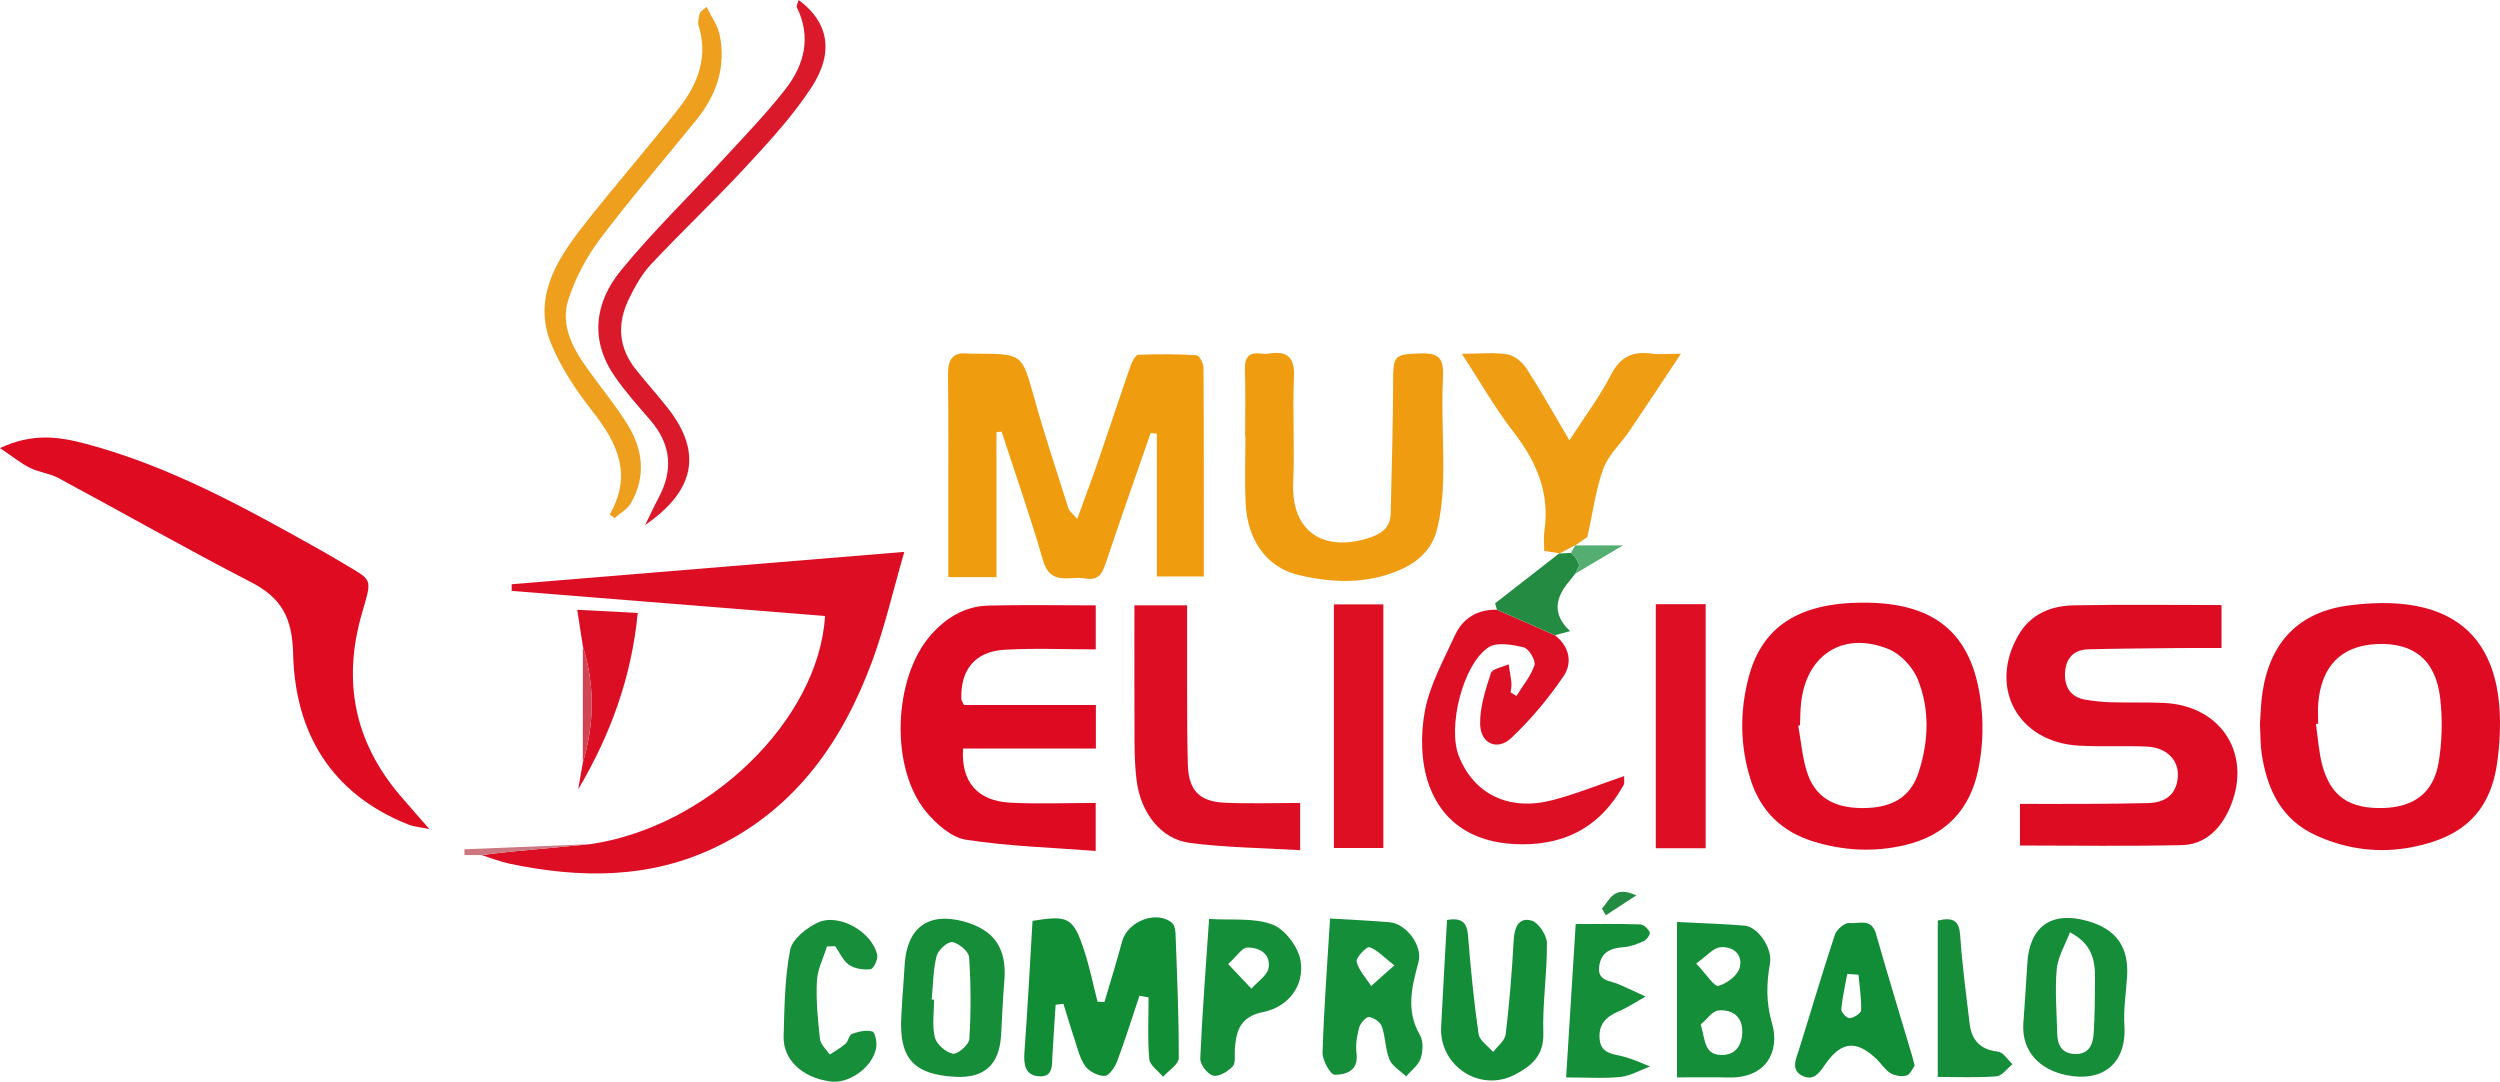 <?xml version="1.0" encoding="UTF-8"?>
<svg id="Capa_1" data-name="Capa 1" xmlns="http://www.w3.org/2000/svg" viewBox="0 0 1041.81 450.82">
  <defs>
    <style>
      .cls-1 {
        fill: #248b43;
      }

      .cls-2 {
        fill: #168e3a;
      }

      .cls-3 {
        fill: #54ad71;
      }

      .cls-4 {
        fill: #148d38;
      }

      .cls-5 {
        fill: #118d37;
      }

      .cls-6 {
        fill: #158e3a;
      }

      .cls-7 {
        fill: #de0b21;
      }

      .cls-8 {
        fill: #de0b22;
      }

      .cls-9 {
        fill: #ef9d12;
      }

      .cls-10 {
        fill: #dd0a21;
      }

      .cls-11 {
        fill: #f09c0f;
      }

      .cls-12 {
        fill: #db0e23;
      }

      .cls-13 {
        fill: #158d39;
      }

      .cls-14 {
        fill: #da192b;
      }

      .cls-15 {
        fill: #dd0c22;
      }

      .cls-16 {
        fill: #de0e24;
      }

      .cls-17 {
        fill: #118d36;
      }

      .cls-18 {
        fill: #de0e23;
      }

      .cls-19 {
        fill: #ef9c10;
      }

      .cls-20 {
        fill: #cd7880;
      }

      .cls-21 {
        fill: #dd0f25;
      }

      .cls-22 {
        fill: #d14454;
      }

      .cls-23 {
        fill: #148e38;
      }

      .cls-24 {
        fill: #ee9f1e;
      }

      .cls-25 {
        fill: #dd0d23;
      }
    </style>
  </defs>
  <path class="cls-11" d="M479.51,180.43c-6.15,17.74-12.41,35.45-18.38,53.25-1.53,4.55-2.73,8.49-8.88,7.38-6.43-1.16-14.5,3.24-17.58-7.47-5.2-18.07-11.46-35.84-17.27-53.73-.71,.08-1.43,.16-2.14,.24v60.41h-20.09c0-9.51,0-18.39,0-27.28,0-19.01,.12-38.03-.11-57.04-.08-6.3,1.85-9.69,8.67-8.83,1.1,.14,2.24,.02,3.36,.02,19.08,.07,18.78,.15,23.86,18.33,4.33,15.51,9.43,30.8,14.29,46.15,.36,1.14,1.61,2,3.66,4.42,3.31-9.14,6.26-16.94,8.97-24.81,4.52-13.11,8.84-26.3,13.4-39.4,.57-1.64,2-4.18,3.11-4.23,8.09-.31,16.2-.29,24.28,.2,1.1,.07,2.86,3.31,2.87,5.09,.18,28.77,.13,57.54,.13,87.1h-19.57v-59.52c-.86-.09-1.71-.19-2.57-.28Z"/>
  <path class="cls-25" d="M245.98,351.78c49-7.11,95.18-51.49,97.84-95.07-43.51-3.49-87.05-6.98-130.59-10.47,0-.93,0-1.85-.01-2.78,53.62-4.42,107.23-8.84,163.62-13.48-4.7,16.23-8.06,31.06-13.26,45.22-12.3,33.48-31.77,61.51-64.92,77.64-27.69,13.48-56.77,13.27-86.19,7.11-4.01-.84-7.86-2.39-11.79-3.62,3.97-.47,7.92-1,11.9-1.39,11.13-1.09,22.27-2.11,33.41-3.16Z"/>
  <path class="cls-15" d="M925.76,252.14v17.91c-6.18,0-11.97-.05-17.76,.01-12.59,.13-25.19,.21-37.78,.52-5.99,.15-9.29,3.71-9.66,9.52-.38,6.02,2.14,10.4,8.53,11.49,3.57,.61,7.21,.97,10.83,1.07,7.27,.21,14.57-.06,21.83,.27,24.71,1.12,37.53,22.66,26.85,45.09-3.86,8.11-10.24,13.94-19.33,14.16-22.32,.52-44.66,.17-67.51,.17v-17.35c9.37,0,18.76,.04,28.15-.01,8.4-.05,16.8-.09,25.19-.32,7.05-.19,11.88-3.39,12.45-10.87,.53-6.95-4.63-12.27-12.7-12.66-9.5-.46-19.05,.12-28.54-.41-25.41-1.42-37.78-24.19-25.24-45.95,5.19-9.01,13.64-12.33,23.22-12.52,20.14-.38,40.29-.12,61.46-.12Z"/>
  <path class="cls-8" d="M776.15,251.13c31.11-.15,46.75,13.54,49.64,44.49,.77,8.23,.28,16.87-1.37,24.96-3.41,16.73-13.47,27.6-30.72,31.63-12.97,3.03-25.61,2.28-38.09-1.57-13.15-4.06-22.04-12.71-26.19-26.06-4.36-14.02-4.41-28.22-.75-42.21,5.58-21.33,20.96-31.11,47.48-31.24Zm-26.07,51.14c-.23,.05-.47,.09-.7,.14,1.12,6.3,1.63,12.77,3.49,18.85,3.25,10.66,10.95,15.43,23.15,15.48,12.39,.04,20.13-4.45,23.54-14.95,4.15-12.8,4.68-26.11-.34-38.62-2.05-5.1-7.1-10.57-12.12-12.63-18.9-7.75-34.46,2.29-36.55,22.52-.32,3.05-.32,6.14-.46,9.22Z"/>
  <path class="cls-8" d="M941.77,301.66c.31-3.97,.36-8.75,1.1-13.43,3.27-20.88,15.28-33.29,36.16-35.96,49.19-6.3,67.4,18.79,61.82,64.06-2.67,21.66-14.06,32.46-35.53,36.67-13.85,2.72-27.38,.96-40.19-4.86-14.47-6.58-20.37-19.19-22.62-33.98-.59-3.85-.48-7.8-.74-12.5Zm24.27-.06c-.31,.03-.63,.06-.94,.09,.86,5.77,1.17,11.69,2.68,17.29,3.52,13.01,11.4,18.2,25.63,17.73,12.67-.42,20.76-6.43,22.85-19.1,1.43-8.69,1.64-17.87,.63-26.62-1.86-16.09-11.2-23.39-26.69-22.58-14.62,.76-22.92,9.25-24.14,24.81-.22,2.78-.03,5.59-.03,8.39Z"/>
  <path class="cls-7" d="M178.97,345.51c-3.61-.77-6.48-.97-9.03-1.99-32.07-12.85-47.01-38.29-47.79-71.12-.36-14.89-4.76-23.21-17.52-29.79-27.04-13.94-53.49-29-80.3-43.4-3.64-1.96-8.09-2.37-11.81-4.22-3.8-1.89-7.15-4.66-12.52-8.27,13.84-6.52,25.1-4.63,36.09-1.69,34.35,9.18,65.24,26.13,95.97,43.36,3.66,2.05,7.3,4.13,10.89,6.3,12.42,7.51,12.26,5.77,7.88,20.91-8.17,28.27-3.16,53.53,15.96,75.95,3.68,4.31,7.45,8.55,12.17,13.96Z"/>
  <path class="cls-10" d="M456.63,252.27v18.34c-13.04,0-25.58-.57-38.05,.16-12.31,.72-18.4,8.39-17.96,20.66,.02,.49,.44,.98,1.1,2.36h54.96v18.15h-55.35c-.89,13.81,5.93,21.8,19.55,22.54,11.67,.63,23.4,.13,35.72,.13v20c-18.34-1.42-36.4-1.93-54.11-4.69-6.07-.95-12.41-6.59-16.63-11.73-15.11-18.35-13.6-55.86,2.07-73.61,6.41-7.26,14.23-11.97,23.96-12.22,14.53-.37,29.07-.09,44.75-.09Z"/>
  <path class="cls-19" d="M518.88,181.86c0-9.22,.21-18.46-.09-27.67-.16-4.97,1.3-7.49,6.59-6.85,1.1,.13,2.26,.16,3.35,0,7.88-1.24,10.89,1.59,10.5,9.97-.67,14.5,.35,29.09-.32,43.59-.98,21.46,13.43,29.07,31.44,23.31,5.28-1.69,9.06-4.27,9.19-10.25,.39-18.12,.96-36.23,1-54.35,.03-11.74,.31-12.02,11.98-12.33,7.74-.21,9.16,2.73,8.8,10.06-.69,13.91,.37,27.9,.1,41.84-.14,7.22-.84,14.59-2.61,21.56-1.99,7.81-7.53,13.26-15.07,16.6-14,6.21-28.59,5.66-42.79,2.23-13.45-3.25-21.23-14.92-21.88-30.04-.4-9.21-.07-18.45-.07-27.67-.04,0-.08,0-.12,0Z"/>
  <path class="cls-21" d="M647.95,264.7c6.07,4.67,7.43,11.47,3.64,17.05-6.32,9.3-13.67,18.16-21.87,25.84-5.72,5.36-12.63,2.36-12.9-5.58-.24-7.15,2.22-14.54,4.47-21.5,.59-1.83,4.82-2.49,7.39-3.69,.4,2.59,.91,5.16,1.16,7.77,.13,1.3-.2,2.64-.32,3.96,.8,.49,1.6,.99,2.4,1.48,2.63-4.24,6.02-8.24,7.53-12.85,.62-1.9-2.35-6.89-4.43-7.39-4.73-1.15-11.22-2.34-14.7-.04-10.78,7.1-17.16,33.36-12.37,45.38,6.35,15.93,20.98,23.06,39.17,18.27,9.9-2.61,19.46-6.49,29.7-9.98-.07,1.31,.28,2.82-.28,3.82-9.07,16.31-22.79,24.49-41.69,24.6-18.45,.11-32.86-7.28-39.22-24.34-3.49-9.37-3.73-21.04-1.89-31.03,2.02-10.96,7.8-21.32,12.54-31.67,3.28-7.17,9.38-10.91,17.53-10.72,8.04,3.54,16.09,7.09,24.14,10.63Z"/>
  <path class="cls-17" d="M474.84,414.96c-3.06,9.13-5.93,18.33-9.31,27.33-.92,2.45-3.36,6.02-5.18,6.07-2.74,.07-6.49-1.83-8.12-4.11-2.32-3.23-3.22-7.53-4.53-11.43-1.62-4.79-3.03-9.66-4.54-14.49-1.08,.12-2.16,.23-3.25,.35-.45,6.95-.94,13.91-1.33,20.86-.23,4.15,.49,9.46-5.73,8.97-5.61-.44-6.33-4.85-5.95-9.98,1.35-18.33,2.3-36.68,3.38-54.78,14.92-2.49,17-1.41,21.5,12.29,2.3,6.99,3.76,14.25,5.6,21.39,.96,.05,1.91,.09,2.87,.14,2.47-8.41,5.09-16.78,7.36-25.24,2.25-8.37,14.17-13.11,20.71-7.84,1.05,.85,1.49,2.93,1.55,4.46,.63,17.33,1.42,34.66,1.34,51.99-.01,2.6-4.24,5.18-6.52,7.77-2.02-2.45-5.54-4.77-5.77-7.37-.74-8.51-.28-17.12-.28-25.69-1.27-.23-2.54-.47-3.81-.7Z"/>
  <path class="cls-25" d="M472.75,252.25h21.94c0,12.38-.03,24.3,.01,36.22,.04,10.06,0,20.12,.3,30.17,.32,10.61,4.73,15.39,15.31,15.87,10.28,.46,20.6,.1,31.5,.1v19.68c-15.48-.93-30.8-1.08-45.9-3-12.09-1.53-20.63-12.58-22.28-26.2-.64-5.25-.82-10.59-.85-15.89-.1-18.68-.04-37.36-.04-56.95Z"/>
  <path class="cls-9" d="M649.85,230.55c-1.87-.28-3.73-.56-6.33-.95,0-2.83-.34-5.63,.06-8.31,2.37-15.96-3.36-29.05-13-41.46-7.55-9.72-13.66-20.55-21.39-32.4,7.59,0,13.46-.67,19.07,.27,2.93,.49,6.2,3.28,7.91,5.93,5.99,9.26,11.36,18.91,17.84,29.88,6.38-9.9,12.65-18.22,17.35-27.36,3.84-7.45,8.92-9.85,16.73-8.82,3.48,.46,7.06,.08,12.4,.08-7.78,11.7-14.54,21.99-21.45,32.18-3.57,5.27-8.72,9.86-10.85,15.62-3.18,8.57-4.31,17.9-6.69,28.56-.33,.23-2.69,1.87-5.05,3.51,0,0,.06-.11,.06-.11-2.26,1.17-4.52,2.34-6.77,3.51l.11-.12Z"/>
  <path class="cls-14" d="M332.81,0c12.35,9.06,15,21.65,5.33,36.46-7.72,11.82-17.49,22.42-27.13,32.85-12.88,13.93-26.71,26.96-39.69,40.8-3.93,4.19-6.87,9.53-9.38,14.76-4.85,10.13-4.18,20.08,3.02,29.09,4.36,5.46,9.05,10.65,13.36,16.14,14.26,18.18,11.62,34.18-9.5,48.72,2.37-4.81,3.84-8.05,5.53-11.18,6.29-11.63,5.39-22.41-3.35-32.54-5.1-5.91-10.34-11.77-14.77-18.17-10.57-15.24-8.4-30.89,2.53-44.24,13.37-16.34,28.66-31.11,42.98-46.68,8.68-9.44,17.64-18.7,25.52-28.78,7.94-10.16,10.94-21.74,4.78-34.26-.27-.55,.38-1.55,.77-2.98Z"/>
  <path class="cls-16" d="M710.79,353.48h-20.78v-101.7h20.78v101.7Z"/>
  <path class="cls-24" d="M254.07,214.41c9.51-16.41,3.35-29.63-7.01-42.8-6.79-8.63-13.15-18.11-17.32-28.19-7.66-18.53,1.52-34.07,12.45-48.18,13.24-17.09,27.6-33.31,40.89-50.36,7.73-9.91,12.11-21.2,8.03-34.21-.39-1.24,.03-2.77,.24-4.15,.15-.98,.59-1.91,3.12-3.63,1.88,3.93,4.63,7.68,5.47,11.82,2.66,13.12-1.33,24.8-9.58,35.04-13.38,16.61-27.41,32.72-40.23,49.75-5.72,7.6-10.47,16.49-13.32,25.53-3.41,10.83,2.12,20.53,8.47,29.31,5.53,7.64,11.57,14.97,16.47,22.99,6.33,10.37,7.41,21.55,1.1,32.46-1.45,2.51-4.47,4.11-6.77,6.13-.66-.51-1.32-1.01-1.99-1.52Z"/>
  <path class="cls-18" d="M576.48,353.38h-20.61v-101.52h20.61v101.52Z"/>
  <path class="cls-23" d="M698.84,384.23c10.36,.52,19.26,.77,28.12,1.49,5.58,.45,11.72,9.44,10.65,15.59-1.48,8.52-1.74,16.28,.86,25.23,3.29,11.32-2.19,22.79-17.94,22.47-7.24-.15-14.48-.03-21.69-.03v-64.75Zm9.9,42.69c1.95,6.67,1.41,12.59,8.6,12.71,5.65,.09,8.45-3.69,8.7-9.12,.3-6.76-3.93-9.92-9.87-9.43-2.62,.22-4.96,3.79-7.43,5.84Zm-1.92-25.41c4.4,4.62,7.55,9.76,9.25,9.32,3.51-.91,8.04-4.31,8.91-7.56,1.44-5.39-2.71-9.15-8.31-8.49-2.74,.32-5.15,3.39-9.85,6.73Z"/>
  <path class="cls-6" d="M554.27,382.76c9.16,.56,16.94,.89,24.7,1.54,7.01,.58,13.99,9.75,12.15,16.61-2.76,10.29-5.37,20.2,.62,30.44,1.48,2.53,1.25,6.85,.25,9.82-.94,2.81-3.93,4.94-6.02,7.37-2.39-2.3-5.76-4.18-6.93-6.98-1.79-4.27-1.64-9.31-3.17-13.74-.63-1.83-3.37-3.78-5.33-4-1.26-.14-3.64,2.57-4.14,4.38-.94,3.44-1.56,7.24-1.11,10.74,.94,7.36-4.46,8.91-9.11,8.94-1.75,0-5.14-6.03-5.05-9.23,.57-18.35,1.96-36.68,3.13-55.89Zm26.78,19.54c-4.66-3.63-7.22-6.58-10.39-7.58-1.15-.36-5.73,4.43-5.33,6.03,.91,3.65,3.92,6.79,6.07,10.13,2.54-2.26,5.08-4.52,9.65-8.58Z"/>
  <path class="cls-4" d="M603,383.38c6.63-1.15,8.36,1.44,8.78,6.69,1.09,13.64,2.42,27.29,4.38,40.83,.39,2.73,3.96,5.01,6.07,7.49,1.81-2.44,4.91-4.72,5.22-7.34,1.56-13.03,2.62-26.14,3.34-39.25,.29-5.32,2.06-9.68,7.41-8.18,2.9,.81,6.41,6.08,6.44,9.37,.12,12.56-1.9,25.15-1.5,37.68,.31,9.58-5.57,13.95-12.07,17.27-14.56,7.41-31.33-3.89-30.52-20,.74-14.75,1.62-29.49,2.45-44.57Z"/>
  <path class="cls-13" d="M376.19,414.23c.28-4.17,.55-8.35,.83-12.52,.99-15.19,9.96-21.68,24.5-17.74,12.92,3.5,18.16,11.3,17.01,24.82-.64,7.5-.92,15.03-1.35,22.54-.71,12.37-6.97,18.06-19.16,17.4-17.4-.95-23.44-7.77-22.42-25.32,.18-3.06,.36-6.13,.54-9.19,.02,0,.03,0,.05,0Zm12.07,2.3c.33,.02,.66,.03,.99,.05,0,5.29-.89,10.79,.34,15.77,.7,2.85,4.6,6.22,7.53,6.75,1.96,.35,6.68-3.78,6.83-6.11,.69-11.33,.67-22.75-.1-34.08-.16-2.4-4.28-5.88-6.98-6.32-1.92-.31-5.94,3.3-6.56,5.78-1.47,5.86-1.46,12.08-2.05,18.16Z"/>
  <path class="cls-13" d="M843.16,426.75c.56-8.35,1.2-16.7,1.65-25.05,.85-15.57,9.96-22.14,25.01-17.92,12.18,3.42,17.43,10.88,16.57,23.47-.45,6.68-1.51,13.41-1.1,20.05,1,16.03-9.18,23.79-24.13,20.74-11.21-2.28-18.62-9.85-18.01-21.3Zm19.44-38.26c-1.97,5.26-5.04,10.21-5.51,15.41-.8,8.85,0,17.84,.2,26.77,.1,4.7,1.82,8.26,7.16,8.55,6.02,.32,7.74-3.9,8.04-8.64,.48-7.52,.49-15.07,.56-22.61,.07-7.54-1.06-14.61-10.46-19.46Z"/>
  <path class="cls-5" d="M797.9,444.03c-.79,1.06-1.75,3.65-3.35,4.15-2.01,.62-4.92,.12-6.78-1-2.3-1.39-3.83-4.01-5.86-5.93-8.18-7.76-14.4-7.35-20.84,1.67-2.54,3.56-4.86,7.77-9.79,5.48-5.17-2.4-2.89-6.89-1.62-10.94,5.02-15.98,9.73-32.07,14.99-47.97,.71-2.15,4.1-5.03,5.96-4.83,3.82,.41,9.24-2.23,11.12,4.37,4.9,17.19,10.13,34.28,15.23,51.41,.24,.8,.42,1.62,.92,3.6Zm-23.42-37.83c-1.56-.12-3.12-.24-4.67-.36-.9,4.94-2.07,9.85-2.49,14.82-.1,1.2,2.42,3.77,3.5,3.65,1.77-.2,4.73-2.05,4.76-3.28,.14-4.93-.65-9.89-1.1-14.84Z"/>
  <path class="cls-23" d="M503.86,382.94c9.47,.62,18.73-.58,26.41,2.34,5.22,1.98,10.74,9.32,11.7,15.01,1.74,10.33-5.01,19.33-15.51,21.43-9.56,1.91-11.27,7.67-11.87,15.37-.19,2.51,.45,5.85-.91,7.31-1.98,2.13-5.79,4.42-8.13,3.84-2.32-.57-5.47-4.68-5.37-7.11,.82-19.19,2.34-38.34,3.68-58.2Zm7.94,18.8c4.06,4.3,6.87,7.28,9.69,10.26,2.51-2.88,6.64-5.49,7.17-8.7,.94-5.68-3.79-8.64-8.99-8.41-2.12,.09-4.1,3.43-7.86,6.85Z"/>
  <path class="cls-2" d="M344.62,394.41c-1.47,4.79-3.96,9.53-4.2,14.38-.39,8.04,.38,16.18,1.28,24.2,.25,2.28,2.65,4.31,4.07,6.46,2.22-1.48,4.61-2.76,6.59-4.5,1.19-1.05,1.45-3.67,2.65-4.09,2.71-.95,5.99-1.77,8.53-1,1.18,.36,2.03,4.75,1.56,7.01-1.69,8.13-11.39,14.88-19.05,13.82-11.76-1.62-19.79-9-19.49-18.91,.35-12.02,.43-24.21,2.72-35.92,.87-4.49,6.86-9.27,11.64-11.44,8.86-4.01,22.69,4.07,24.64,13.6,.37,1.8-1.56,5.73-2.77,5.87-2.93,.35-6.59-.18-8.96-1.8-2.52-1.72-3.89-5.12-5.77-7.78-1.14,.03-2.29,.06-3.43,.08Z"/>
  <path class="cls-23" d="M652.64,448.97c1.38-22.05,2.67-42.82,3.99-63.9,9.3,0,18.13-.15,26.94,.15,1.4,.05,3.23,1.83,3.91,3.27,.34,.72-1.16,3.06-2.32,3.6-2.71,1.26-5.69,2.41-8.63,2.62-5.36,.39-9.28,2.07-10.1,7.89-.89,6.26,4.41,5.98,8.04,7.53,3.8,1.62,7.52,3.43,11.27,5.16-3.78,2.11-7.41,4.57-11.37,6.24-5.26,2.21-8.28,5.54-7.77,11.44,.52,6.01,5.26,6.18,9.67,7.26,3.9,.95,7.58,2.75,11.37,4.18-4.11,1.52-8.12,3.93-12.34,4.37-7.12,.73-14.36,.2-22.67,.2Z"/>
  <path class="cls-13" d="M807.52,448.77v-65.17c6.82-1.55,8.94,.35,9.35,6.37,.82,12.21,2.47,24.36,3.91,36.52,.82,6.96,4.4,10.93,11.84,11.75,2.18,.24,4.04,3.4,6.04,5.23-2.22,1.77-4.34,4.89-6.68,5.07-8.25,.63-16.58,.24-24.46,.24Z"/>
  <path class="cls-12" d="M242.89,269.29c-.72-4.64-1.43-9.27-2.35-15.18,8.53,.44,16.42,.85,25.23,1.31-2.61,26.82-11.34,50.78-24.83,73.54,.64-3.7,1.28-7.4,1.92-11.11,4.89-16.19,5.07-32.38,.03-48.57Z"/>
  <path class="cls-1" d="M647.95,264.7c-8.05-3.54-16.09-7.08-24.14-10.63-.43-1.51-.85-3.02-.75-2.66,9.38-7.3,18.08-14.08,26.79-20.87,0,0-.11,.12-.11,.12,1.63-.08,3.26-.16,4.89-.25,.65,.62,1.45,1.16,1.93,1.9,.66,1.02,1.09,2.2,1.61,3.31l-.04-.04c-.54,1.14-1.09,2.28-1.63,3.42-.85,1.07-1.66,2.16-2.54,3.2-5.61,6.65-7.44,13.55,.35,20.83-3.29,.86-4.83,1.26-6.36,1.66Z"/>
  <path class="cls-3" d="M658.17,235.64c-.53-1.11-.95-2.29-1.61-3.31-.48-.74-1.27-1.27-1.93-1.9,.63-1.09,1.26-2.18,1.88-3.27,0,0-.06,.11-.06,.11,6.66,0,13.31,0,19.89,0-6.69,3.96-13.26,7.85-19.84,11.75,.54-1.14,1.09-2.28,1.63-3.42,.2-.1,.44-.17,.6-.32,.09-.09,.06-.3,.09-.46-.21,.27-.43,.55-.64,.82Z"/>
  <path class="cls-22" d="M242.89,269.29c5.04,16.19,4.86,32.39-.03,48.57,.01-16.19,.02-32.38,.03-48.57Z"/>
  <path class="cls-20" d="M245.98,351.78c-11.14,1.05-22.28,2.07-33.41,3.16-3.97,.39-7.93,.92-11.9,1.39-2.38,0-4.76,0-7.13,0,0-.81,0-1.62,0-2.42,17.48-.71,34.96-1.42,52.44-2.13Z"/>
  <path class="cls-1" d="M667.56,378.58c3.24-3.18,4.58-9.93,14.34-5.46-5.37,3.5-9.04,5.89-12.71,8.29-.54-.94-1.09-1.88-1.63-2.82Z"/>
  <path class="cls-1" d="M658.17,235.64c.21-.27,.43-.55,.64-.82-.02,.16,0,.37-.09,.46-.16,.15-.39,.22-.6,.32,0,0,.04,.04,.04,.04Z"/>
</svg>